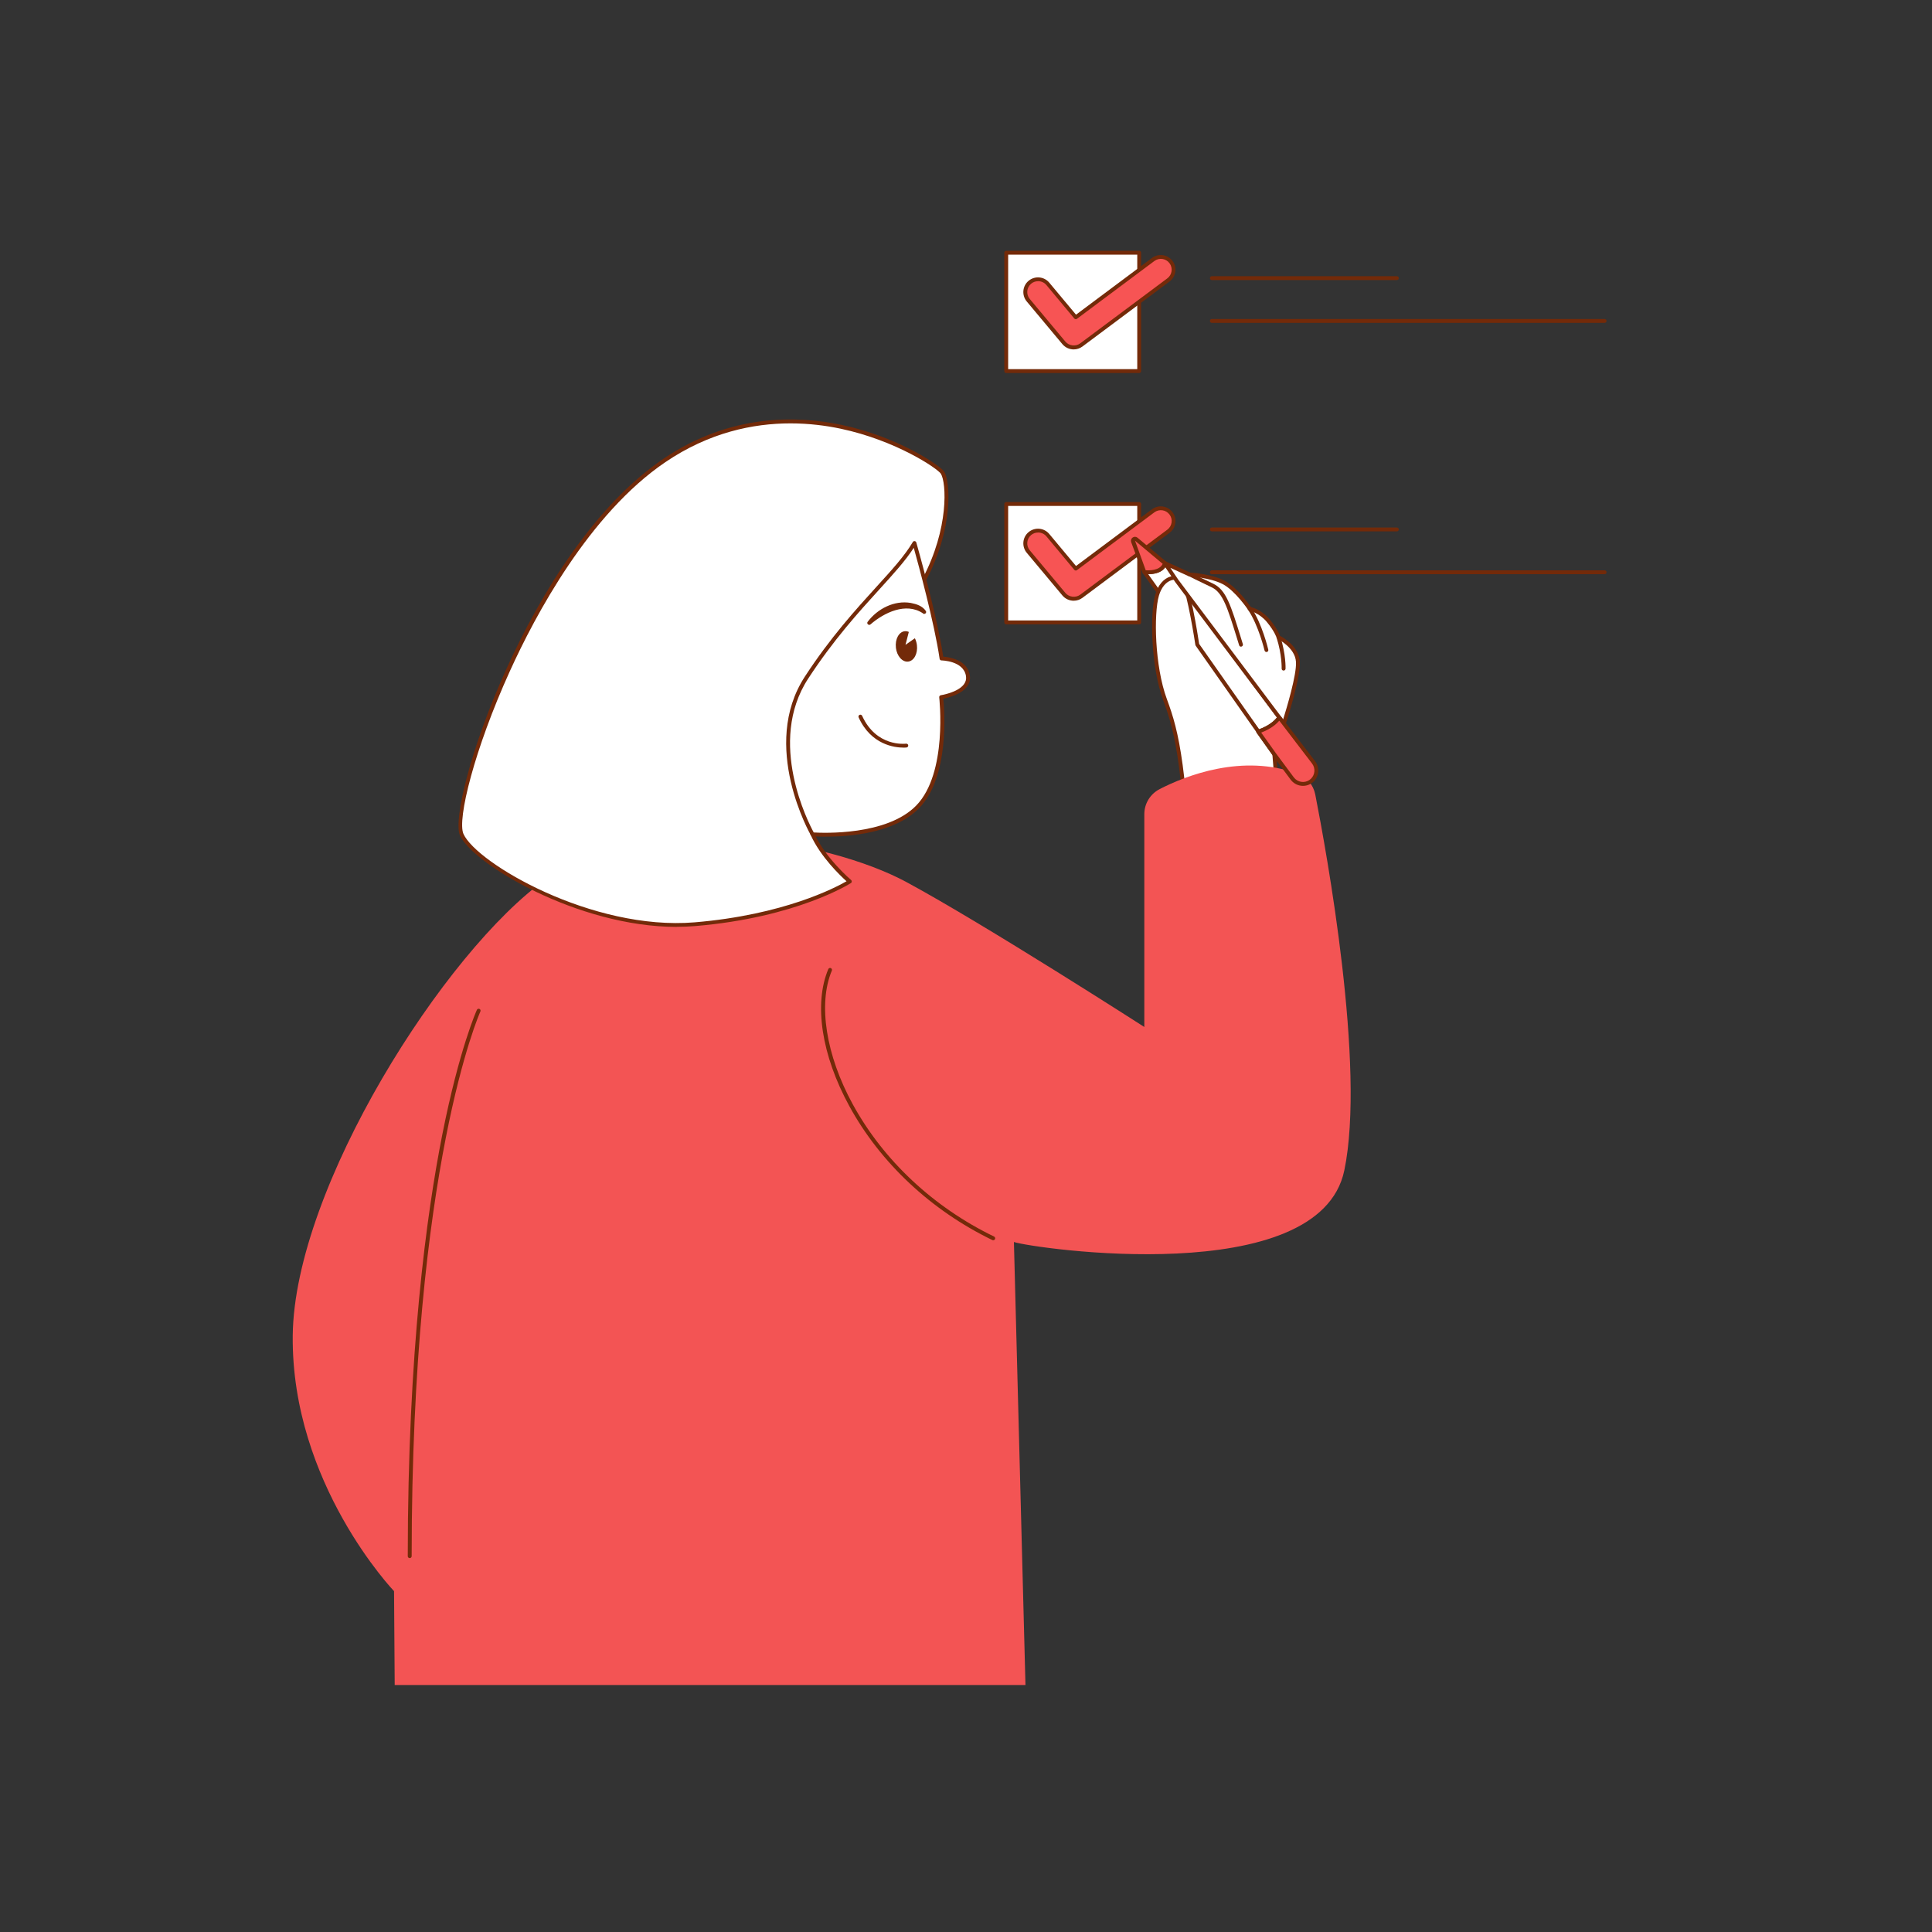 <svg transform="scale(1)" id="_0904_Completed" xmlns="http://www.w3.org/2000/svg" viewBox="0 0 500 500" class="show_show__wrapper__graphic__5Waiy "><rect x="0" y="0" width="500" height="500" fill="#333333" stroke="none"/><title>React</title><g id="check"><rect x="260.41" y="130.44" width="34.41" height="30.64" fill="#fff" stroke-width="0"></rect><path d="M294.82,161.58h-34.41c-.28,0-.5-.22-.5-.5v-30.64c0-.28.22-.5.5-.5h34.41c.28,0,.5.22.5.5v30.64c0,.28-.22.5-.5.5ZM260.91,160.58h33.41v-29.64h-33.41v29.64Z" fill="#732a09" stroke-width="0"></path><path d="M277.87,154.97c-.95,0-1.88-.41-2.53-1.18l-9.23-11.05c-1.17-1.4-.98-3.48.42-4.65,1.4-1.17,3.48-.98,4.65.42l7.22,8.66,20.04-14.97c1.46-1.09,3.53-.79,4.62.67,1.09,1.46.79,3.53-.67,4.62l-22.55,16.83c-.59.44-1.28.65-1.97.65Z" fill="#f75454" stroke-width="0"></path><path d="M277.87,155.47c-1.13,0-2.19-.5-2.92-1.36l-9.23-11.05c-1.34-1.61-1.13-4.01.48-5.35,1.61-1.34,4.01-1.13,5.35.48l6.92,8.29,19.66-14.68c1.68-1.25,4.06-.91,5.32.77.61.81.86,1.81.72,2.82-.15,1-.67,1.89-1.49,2.5l-22.55,16.83c-.66.49-1.45.75-2.27.75ZM268.64,137.82c-.63,0-1.27.21-1.79.65-1.18.99-1.34,2.76-.35,3.94l9.23,11.05c.92,1.1,2.66,1.31,3.82.45l22.55-16.83c.6-.45.99-1.1,1.1-1.84.11-.74-.08-1.48-.53-2.08-.92-1.24-2.68-1.49-3.92-.57l-20.04,14.96c-.21.16-.51.12-.68-.08l-7.22-8.66c-.55-.66-1.35-1-2.15-1Z" fill="#732a09" stroke-width="0"></path><path d="M361.51,137.52h-47.88c-.28,0-.5-.22-.5-.5s.22-.5.5-.5h47.88c.28,0,.5.22.5.5s-.22.5-.5.5Z" fill="#732a09" stroke-width="0"></path><path d="M415.27,148.6h-101.65c-.28,0-.5-.22-.5-.5s.22-.5.5-.5h101.65c.28,0,.5.22.5.5s-.22.5-.5.5Z" fill="#732a09" stroke-width="0"></path><rect x="260.41" y="65.4" width="34.41" height="30.64" fill="#fff" stroke-width="0"></rect><path d="M294.82,96.54h-34.41c-.28,0-.5-.22-.5-.5v-30.64c0-.28.22-.5.5-.5h34.41c.28,0,.5.22.5.5v30.64c0,.28-.22.5-.5.5ZM260.91,95.54h33.41v-29.64h-33.41v29.64Z" fill="#732a09" stroke-width="0"></path><path d="M277.87,89.93c-.95,0-1.88-.41-2.53-1.18l-9.23-11.05c-1.17-1.4-.98-3.48.42-4.65,1.4-1.17,3.48-.98,4.65.42l7.22,8.66,20.04-14.97c1.46-1.09,3.53-.79,4.62.67,1.09,1.46.79,3.53-.67,4.62l-22.55,16.83c-.59.44-1.28.65-1.97.65Z" fill="#f75454" stroke-width="0"></path><path d="M277.87,90.43c-1.13,0-2.19-.5-2.92-1.36l-9.23-11.05c-1.34-1.61-1.13-4.01.48-5.35,1.61-1.34,4.01-1.13,5.35.48l6.92,8.29,19.66-14.68c1.68-1.25,4.06-.91,5.32.77,1.25,1.68.91,4.06-.77,5.32l-22.55,16.83c-.66.49-1.45.75-2.27.75ZM268.64,72.78c-.63,0-1.27.21-1.79.65-1.18.99-1.34,2.76-.35,3.94l9.23,11.05c.92,1.1,2.66,1.31,3.82.45l22.55-16.83c1.24-.92,1.49-2.68.57-3.92-.92-1.24-2.68-1.49-3.92-.57l-20.04,14.96c-.21.16-.51.12-.68-.08l-7.22-8.66c-.55-.66-1.35-1-2.15-1Z" fill="#732a09" stroke-width="0"></path><path d="M361.51,72.48h-47.88c-.28,0-.5-.22-.5-.5s.22-.5.5-.5h47.88c.28,0,.5.22.5.5s-.22.5-.5.5Z" fill="#732a09" stroke-width="0"></path><path d="M415.27,83.56h-101.65c-.28,0-.5-.22-.5-.5s.22-.5.5-.5h101.65c.28,0,.5.22.5.5s-.22.5-.5.5Z" fill="#732a09" stroke-width="0"></path></g><g id="character"><path d="M325.61,189.36l-29.46-41.31s4.51.61,5.34-2.29l29.6,39.93c-1.48,2.15-4.31,3.28-5.48,3.67Z" fill="#fff" stroke-width="0"></path><path d="M325.61,189.86c-.16,0-.31-.08-.41-.21l-29.46-41.31c-.12-.16-.12-.38-.02-.55.1-.17.3-.27.5-.24.04,0,4.09.52,4.8-1.93.05-.18.2-.32.39-.35.19-.03.38.04.49.19l29.6,39.93c.13.17.13.41.01.58-1.57,2.29-4.53,3.46-5.74,3.86-.05.02-.11.03-.16.03ZM297.16,148.6l28.64,40.16c1.19-.43,3.37-1.4,4.67-3.08l-28.87-38.95c-.99,1.59-3.13,1.86-4.44,1.86Z" fill="#732a09" stroke-width="0"></path><path d="M308.28,239.54c-1.27-40.2-3.47-49.56-6.76-58.42-3.29-8.85-3.39-22.61-2.07-27.11,1.32-4.5,4.81-5.28,6.47-3.8s3.93,16.63,3.93,16.63l19.94,28.37s1.03,16.59,4.03,25.9c3,9.31,4.59,16.26,4.59,16.26l-30.13,2.17Z" fill="#fff" stroke-width="0"></path><path d="M308.28,240.04c-.12,0-.24-.05-.33-.13-.1-.09-.16-.22-.17-.36-1.28-40.73-3.6-49.83-6.72-58.26-3.23-8.69-3.49-22.63-2.08-27.42.72-2.46,2.18-4.17,4.01-4.69,1.21-.34,2.43-.1,3.27.65,1.68,1.5,3.65,14,4.08,16.81l19.87,28.27c.05.08.08.16.09.26.01.17,1.06,16.63,4.01,25.78,2.97,9.23,4.58,16.24,4.6,16.31.03.14,0,.29-.09.41s-.22.19-.37.2l-30.13,2.17s-.02,0-.04,0ZM304.05,150.03c-.26,0-.53.04-.8.11-1.49.42-2.7,1.89-3.32,4.01-1.37,4.67-1.1,18.28,2.06,26.79,3.15,8.47,5.48,17.62,6.77,58.05l29.03-2.09c-.44-1.84-1.97-7.98-4.44-15.65-2.84-8.81-3.94-24.23-4.05-25.88l-19.85-28.25c-.04-.06-.07-.14-.09-.21-.87-5.79-2.67-15.34-3.77-16.33-.41-.36-.95-.55-1.53-.55Z" fill="#732a09" stroke-width="0"></path><path d="M304.63,150.45l-3.13-4.69,6.37,2.91s5.42.29,8.79,2.04c3.37,1.74,6.77,6.84,6.77,6.84,0,0,2.68.53,4.81,3.1s2.63,4.27,2.63,4.27c0,0,4.8,2.26,5.03,6.39.23,4.12-3.64,15.95-3.64,15.95l-27.63-36.8Z" fill="#fff" stroke-width="0"></path><path d="M332.26,187.75c-.16,0-.3-.07-.4-.2l-27.63-36.8s-.01-.01-.02-.02l-3.13-4.69c-.12-.19-.11-.43.04-.6.15-.17.39-.22.59-.13l6.28,2.87c.77.05,5.68.42,8.89,2.09,3.14,1.63,6.22,5.93,6.85,6.84.7.18,3,.93,4.89,3.22,1.76,2.12,2.44,3.68,2.65,4.23.94.49,4.9,2.78,5.12,6.71.24,4.17-3.5,15.65-3.66,16.13-.06.18-.21.31-.39.34-.03,0-.05,0-.08,0ZM305.04,150.16l27.04,36.01c.89-2.85,3.51-11.52,3.32-14.84-.21-3.77-4.7-5.94-4.74-5.96-.13-.06-.23-.17-.27-.31,0-.02-.51-1.66-2.53-4.09-1.98-2.39-4.5-2.92-4.53-2.93-.13-.03-.24-.1-.32-.21-.03-.05-3.37-5.01-6.59-6.67-3.23-1.68-8.53-1.98-8.58-1.98-.06,0-.12-.02-.18-.04l-4.77-2.18,2.15,3.22Z" fill="#732a09" stroke-width="0"></path><path d="M321.17,167.36c-.21,0-.41-.14-.48-.35l-.47-1.53c-2.58-8.33-3.76-12.13-6.66-13.5-3.26-1.53-5.89-2.86-5.91-2.88-.25-.12-.35-.43-.22-.67.13-.25.43-.34.67-.22.03.01,2.64,1.33,5.89,2.86,3.31,1.56,4.52,5.49,7.19,14.1l.47,1.53c.08.26-.07.54-.33.63-.05.02-.1.02-.15.02Z" fill="#732a09" stroke-width="0"></path><path d="M327.76,168.74c-.23,0-.43-.16-.49-.38-.02-.07-1.57-6.56-4.27-10.53-.16-.23-.1-.54.13-.69.23-.16.54-.1.69.13,2.8,4.12,4.35,10.59,4.41,10.86.06.27-.1.54-.37.6-.04,0-.08.01-.12.01Z" fill="#732a09" stroke-width="0"></path><path d="M332.19,173.54s-.01,0-.02,0c-.28,0-.49-.24-.48-.52,0-.04.11-3.52-1.3-7.96-.08-.26.06-.54.33-.63.26-.08.54.06.63.33,1.47,4.62,1.35,8.15,1.35,8.3-.01.27-.23.48-.5.48Z" fill="#732a09" stroke-width="0"></path><path d="M296.15,148.05l-2.95-7.93c-.15-.52.45-.91.86-.57l7.43,6.21c-.84,2.91-5.34,2.29-5.34,2.29Z" fill="#f65454" stroke-width="0"></path><path d="M297.15,148.6c-.59,0-1.01-.05-1.06-.06-.18-.02-.34-.15-.4-.32l-2.95-7.93c-.14-.48.03-.95.42-1.2.38-.25.88-.22,1.23.07l7.43,6.21c.15.13.21.33.16.52-.68,2.36-3.32,2.71-4.83,2.71ZM296.51,147.58c.9.06,3.61.1,4.39-1.66l-7.16-5.99,2.77,7.65Z" fill="#732a09" stroke-width="0"></path><path d="M300.15,204.2c6.82-3.49,21.37-9.22,35.72-3.96,2.35.86,4.04,2.93,4.52,5.38,2.92,14.88,13.09,70.5,7.52,97.26-6.45,31.06-80.67,20.17-85.51,18.55l2.99,114.65H102.15l-.17-24.29s-26.62-27.83-26.22-66.15,39.41-99.63,65.63-118.18c26.22-18.55,73.01-10.08,93.18.81,20.17,10.89,61.58,37.51,61.58,37.51v-55.08c0-2.75,1.55-5.24,4-6.5Z" fill="#f35454" stroke-width="0"></path><path d="M339.64,201.89c-1.32,1.3-3.4,1.29-4.72.11-.17-.15-.33-.33-.48-.52l-4.64-6.26-4.18-5.86c1.17-.39,4.01-1.52,5.48-3.67l1.16,1.56,7.71,10.06c1.07,1.39.92,3.36-.33,4.59Z" fill="#f65454" stroke-width="0"></path><path d="M337.22,203.38c-.94,0-1.89-.33-2.64-1-.2-.17-.38-.37-.55-.59l-4.65-6.27-4.18-5.86c-.09-.13-.12-.29-.07-.45.05-.15.17-.27.32-.32,1.11-.37,3.83-1.44,5.23-3.48.09-.13.24-.21.4-.22.16-.02.31.07.41.2l1.16,1.56,7.7,10.05c1.22,1.59,1.05,3.85-.37,5.25-.76.75-1.77,1.13-2.77,1.13ZM326.4,189.6l3.79,5.32,4.64,6.25c.12.16.26.31.41.45,1.16,1.04,2.94,1,4.04-.09h0c1.07-1.05,1.19-2.74.28-3.93l-8.48-11.09c-1.37,1.62-3.41,2.6-4.69,3.09Z" fill="#732a09" stroke-width="0"></path><path d="M257.05,320.98c-.07,0-.15-.02-.22-.05-15.85-7.67-29-19.98-37.02-34.66-7.2-13.17-9.23-26.43-5.45-35.46.11-.25.4-.37.65-.27.25.11.38.4.27.65-3.61,8.62-1.54,21.88,5.41,34.59,7.92,14.51,20.91,26.67,36.58,34.24.25.12.35.42.23.67-.09.18-.26.28-.45.28Z" fill="#732a09" stroke-width="0"></path><path d="M106.03,403.24c-.28,0-.5-.22-.5-.5,0-52.93,4.86-88.53,8.93-109.08,4.42-22.3,8.91-32.21,8.96-32.31.11-.25.41-.36.66-.25.25.12.36.41.25.66-.18.39-17.79,39.92-17.79,140.97,0,.28-.22.5-.5.5Z" fill="#732a09" stroke-width="0"></path><path d="M239.2,149.99c6.94-13.12,6.31-25.12,4.73-27.64-1.58-2.53-37.58-26.53-72.01-3.16-34.42,23.37-55.9,89.16-52.43,96.85,3.47,7.69,33.79,25.37,60.32,23.16,26.53-2.21,40.11-11.05,40.11-11.05,0,0-6.63-5.58-9.65-12.22-3.02-6.64,28.92-65.93,28.92-65.93Z" fill="#fff" stroke-width="0"></path><path d="M175.14,239.88c-25.65,0-52.8-16.35-56.09-23.65-3.53-7.8,17.55-73.67,52.6-97.47,17.21-11.69,34.57-11.24,46.1-8.81,14.87,3.14,25.68,10.63,26.61,12.12,1.57,2.51,2.47,14.57-4.71,28.14,0,0,0,0,0,0-8.85,16.43-31.3,60.23-28.91,65.49,2.94,6.46,9.45,11.99,9.52,12.04.12.1.19.26.18.41,0,.16-.09.3-.23.39-.14.09-13.99,8.94-40.34,11.13-1.56.13-3.14.19-4.72.19ZM204.58,109.57c-9.69,0-21.07,2.35-32.38,10.03-19.71,13.38-33.68,39.64-40.25,54.1-9.17,20.18-13.69,38.4-12,42.13,3.42,7.57,33.28,25.08,59.82,22.87,23.1-1.93,36.46-8.99,39.31-10.63-1.64-1.48-6.69-6.29-9.26-11.94-.49-1.08-1.99-4.36,13.33-35.88,7.49-15.42,15.46-30.22,15.6-30.49,6.89-13.03,6.18-24.85,4.75-27.15-.85-1.36-11.63-8.64-25.97-11.67-3.76-.79-8.15-1.37-12.96-1.37ZM239.2,149.99h0,0Z" fill="#732a09" stroke-width="0"></path><path d="M236.65,140.54s5.43,19.01,7.02,29.88c0,0,6.11.02,6.82,4.44.71,4.42-6.92,5.56-6.92,5.56,0,0,2.36,19.68-6.06,28.38-8.41,8.7-27.24,7.13-27.24,7.13,0,0-13.2-22.71-1.57-40.54,11.63-17.83,23.06-26.52,27.94-34.84Z" fill="#fff" stroke-width="0"></path><path d="M213.86,216.54c-2.06,0-3.42-.11-3.62-.12-.16-.01-.31-.11-.39-.25-.13-.23-13.22-23.19-1.55-41.07,6.61-10.14,13.19-17.36,18.47-23.17,4.12-4.52,7.37-8.09,9.46-11.65.1-.17.3-.27.49-.24.2.03.36.17.42.36.05.19,5.33,18.7,6.97,29.54,1.47.11,6.23.78,6.88,4.83.17,1.05-.06,2.02-.69,2.88-1.51,2.07-4.92,2.92-6.17,3.17.31,3.12,1.61,20.19-6.24,28.31-6.3,6.51-18.07,7.4-24.02,7.4ZM210.58,215.44c2.3.14,18.96.88,26.57-7,8.15-8.43,5.94-27.77,5.92-27.97-.03-.27.16-.51.42-.55.04,0,4.4-.68,5.99-2.85.47-.65.64-1.34.51-2.13-.64-3.95-6.28-4.02-6.33-4.02-.25,0-.46-.18-.49-.43-1.34-9.22-5.52-24.51-6.69-28.72-2.13,3.32-5.19,6.68-8.97,10.84-5.26,5.78-11.8,12.97-18.37,23.04-10.71,16.42.13,37.37,1.45,39.79Z" fill="#732a09" stroke-width="0"></path><path d="M233.8,193.48c-2.2,0-8.35-.67-11.59-7.82-.11-.25,0-.55.25-.66.25-.11.55,0,.66.25,3.67,8.08,11.05,7.25,11.37,7.21.27-.03.52.16.56.43.03.27-.16.52-.43.56-.02,0-.31.04-.81.04Z" fill="#732a09" stroke-width="0"></path><path d="M238.78,158.68c-4.32-2.85-9.97-.15-13.49,2.91-.44.41-1.12-.23-.73-.68,2.54-3.37,6.87-5.61,11.16-4.87,1.48.3,2.94.73,3.89,2.08.33.55-.44,1.05-.83.56h0Z" fill="#732a09" stroke-width="0"></path><path d="M231.85,167.6c.25,2.18,1.68,3.8,3.18,3.62,1.52-.18,2.52-2.07,2.27-4.25-.07-.65-.27-1.26-.53-1.79l-2.43,1.7.86-3.33c-.35-.17-.7-.23-1.07-.19-1.5.17-2.52,2.07-2.27,4.24Z" fill="#732a09" stroke-width="0"></path></g></svg>